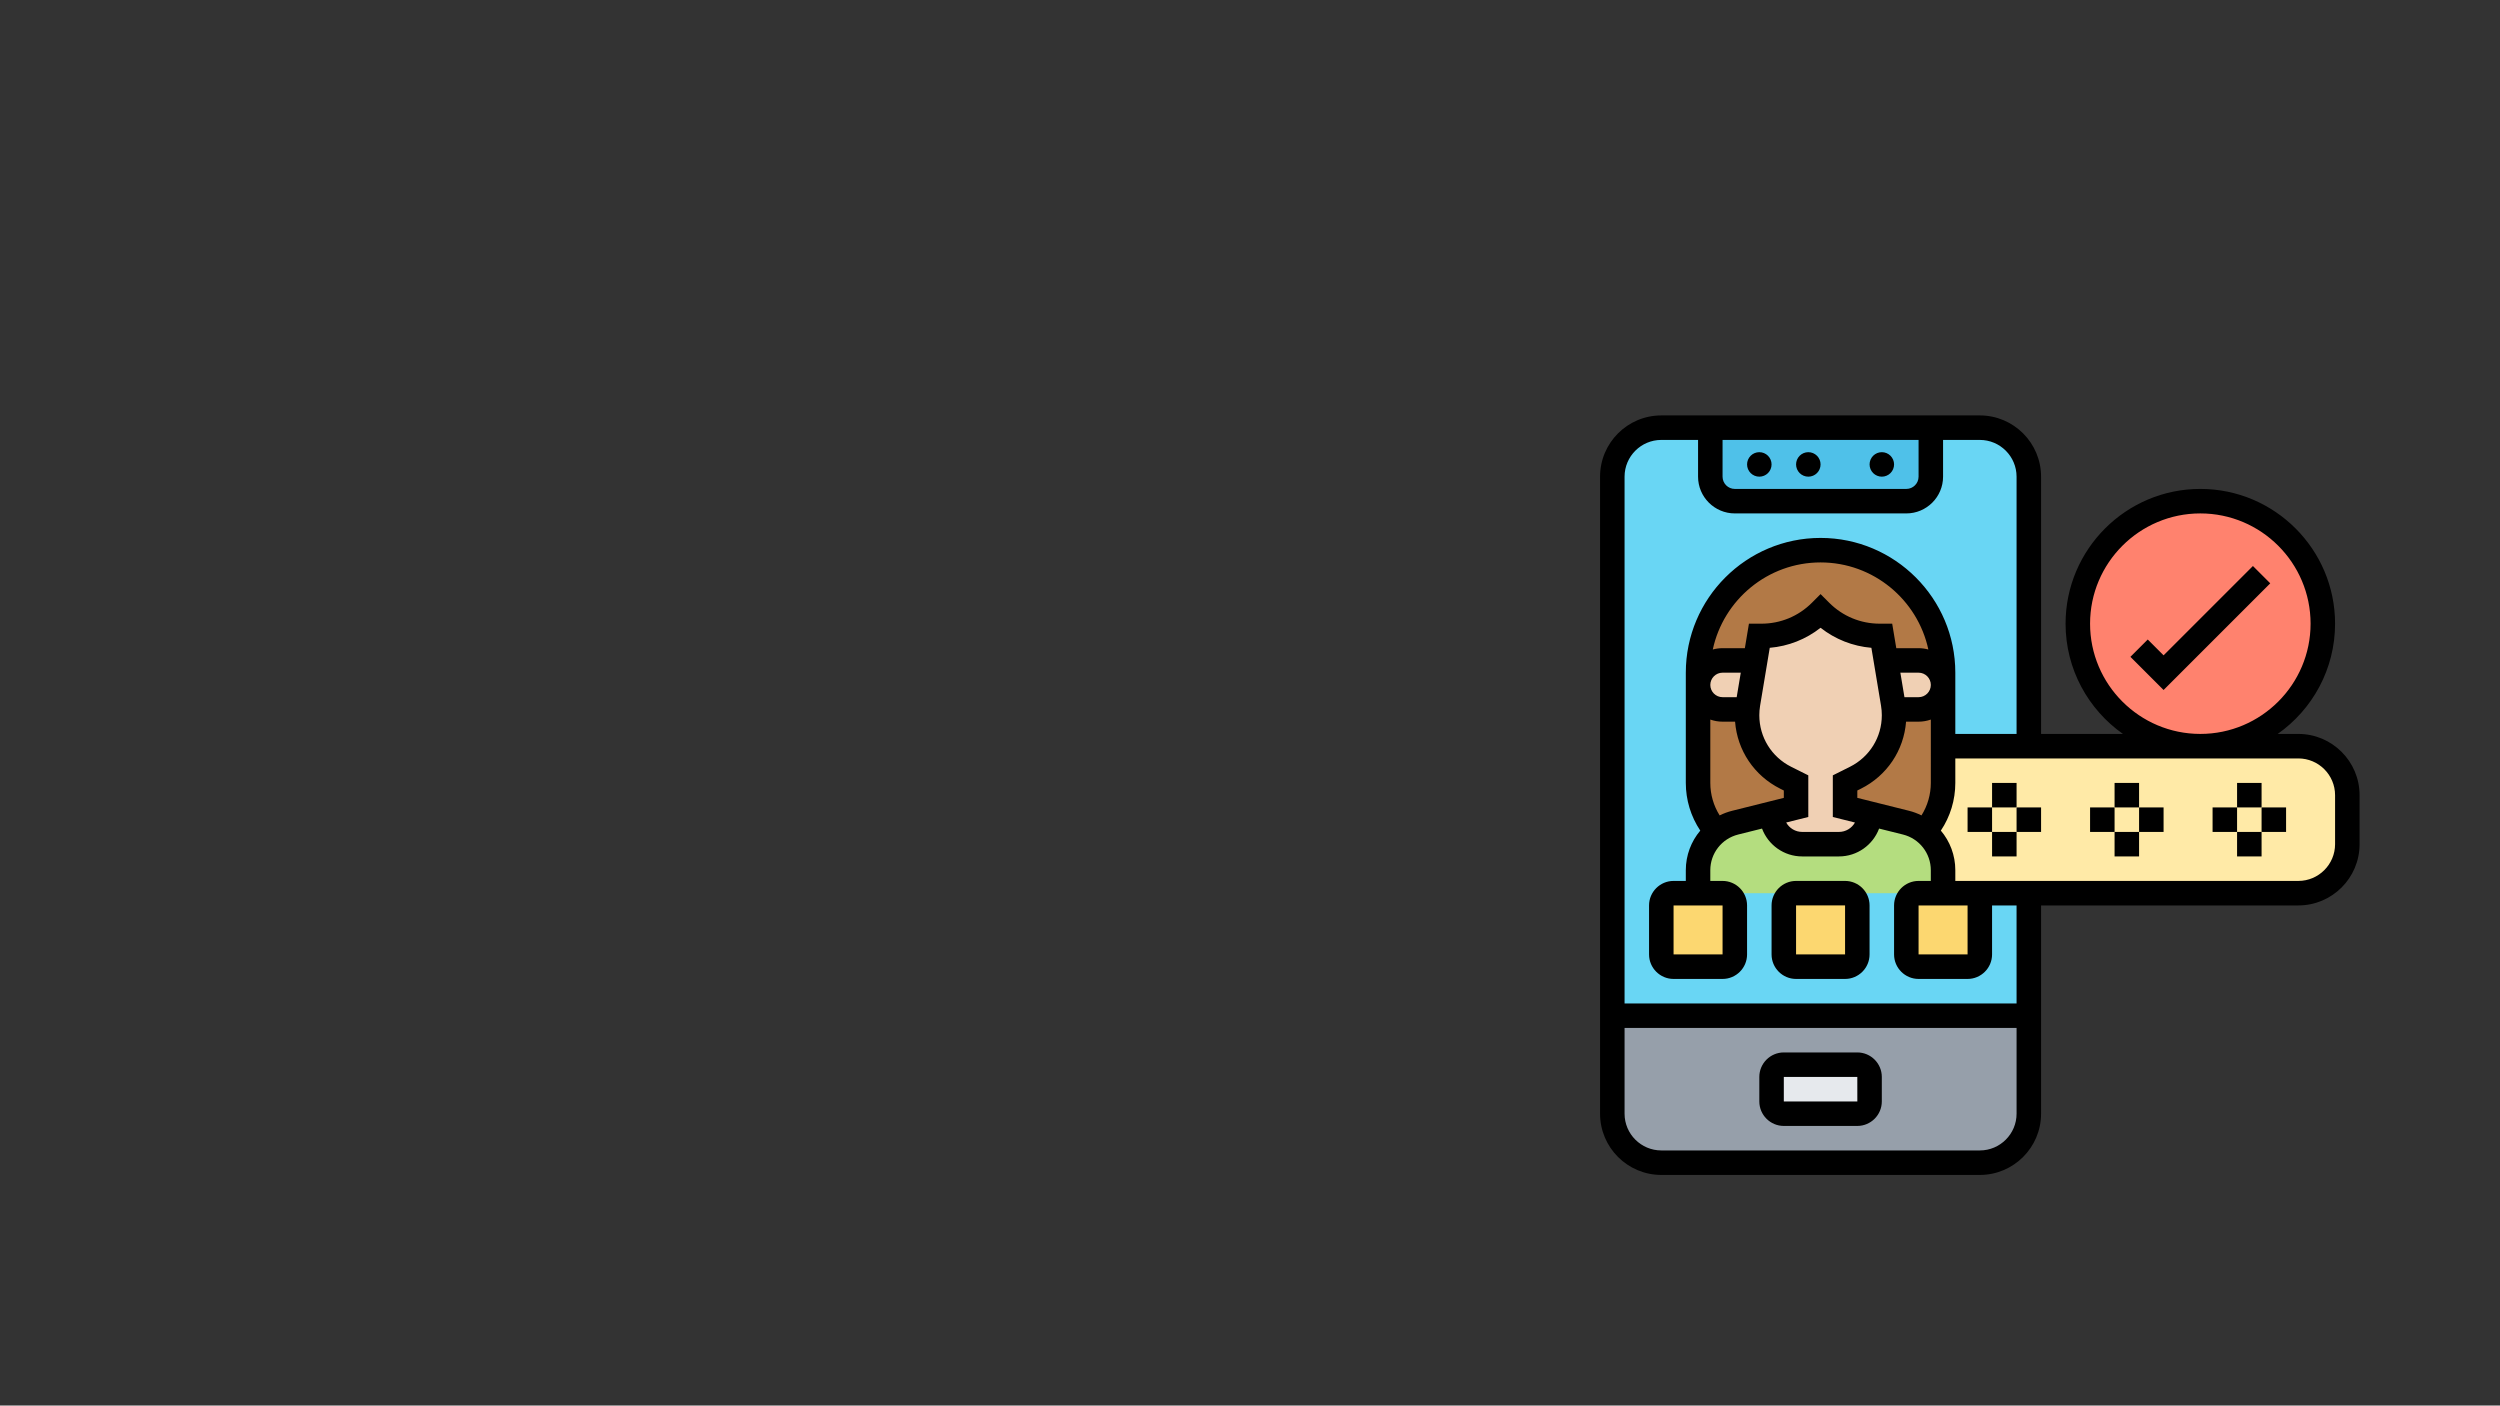 <svg height="768" preserveAspectRatio="xMidYMid meet" viewBox="0 0 1024.5 576" width="1366" xmlns="http://www.w3.org/2000/svg" xmlns:xlink="http://www.w3.org/1999/xlink" zoomAndPan="magnify"><rect x="0" y="0" width="1024.5" height="576" fill="#333333" stroke="none"/><clipPath id="a"><path d="m655.707 170.238h311.25v311.25h-311.25zm0 0"/></clipPath><path d="m831.41 416.227v40.16c0 11.09-8.992 20.082-20.078 20.082h-130.523c-11.09 0-20.082-8.992-20.082-20.082v-40.16zm0 0" fill="#969faa"/><path d="m811.332 175.258h-20.082v20.082c0 5.547-4.492 10.039-10.039 10.039h-70.285c-5.547 0-10.039-4.492-10.039-10.039v-20.082h-20.078c-11.09 0-20.082 8.992-20.082 20.082v220.887h170.684v-220.887c0-11.09-8.992-20.082-20.078-20.082zm0 0" fill="#69d6f4"/><path d="m791.25 175.258v20.082c0 5.547-4.492 10.039-10.039 10.039h-70.285c-5.547 0-10.039-4.492-10.039-10.039v-20.082zm0 0" fill="#4fc1e9"/><path d="m766.148 441.328v10.039c0 2.773-2.246 5.02-5.02 5.02h-30.121c-2.773 0-5.02-2.246-5.02-5.02v-10.039c0-2.773 2.246-5.02 5.02-5.02h30.121c2.773 0 5.02 2.246 5.02 5.02zm0 0" fill="#e6e9ed"/><path d="m961.938 325.863v20.082c0 11.086-8.992 20.078-20.082 20.078h-145.586v-9.422c0-6.281-2.918-12.02-7.609-15.738 4.73-5.324 7.609-12.332 7.609-20.02v-15.059h145.586c11.09 0 20.082 8.992 20.082 20.078zm0 0" fill="#ffeaa7"/><g fill="#b27946"><path d="m796.27 305.785v15.059c0 7.688-2.879 14.695-7.609 20.02-2.184-1.734-4.758-3.031-7.602-3.742l-14.91-3.727-10.039-2.512v-10.039l4.242-2.121c4.855-2.422 8.809-6.117 11.559-10.566 2.75-4.445 4.281-9.641 4.281-15.062 0-.789-.031-1.582-.102-2.363l.055-.008h10.086c2.773 0 5.285-1.125 7.102-2.938 1.816-1.82 2.938-4.328 2.938-7.102zm0 0"/><path d="m736.027 320.844v10.039l-10.039 2.512-14.91 3.727c-2.844.711-5.414 2.008-7.598 3.742-4.734-5.324-7.613-12.332-7.613-20.02v-40.16c0 2.773 1.125 5.281 2.938 7.102 1.82 1.812 4.328 2.938 7.102 2.938h10.086l.055.008c-.066.781-.098 1.574-.098 2.363 0 10.852 6.129 20.777 15.836 25.629zm0 0"/><path d="m796.27 275.664v5.02c0-5.547-4.492-10.043-10.039-10.043h-13.387l-1.676-10.039h-.859c-4.547 0-8.996-.902-13.121-2.609-4.117-1.707-7.906-4.219-11.117-7.43-6.426 6.426-15.148 10.039-24.242 10.039h-.859l-1.676 10.039h-13.387c-5.547 0-10.039 4.496-10.039 10.043v-5.02c0-13.863 5.621-26.414 14.703-35.5 9.086-9.082 21.637-14.703 35.5-14.703 27.723 0 50.199 22.477 50.199 50.203zm0 0"/></g><path d="m796.27 356.602v9.422h-100.402v-9.422c0-6.281 2.918-12.02 7.613-15.738 2.184-1.734 4.754-3.031 7.598-3.742l14.91-3.727c0 6.934 5.617 12.551 12.551 12.551h15.059c6.934 0 12.551-5.617 12.551-12.551l14.91 3.727c2.844.711 5.418 2.008 7.602 3.742 4.691 3.719 7.609 9.457 7.609 15.738zm0 0" fill="#b4dd7f"/><g fill="#fcd770"><path d="m811.332 371.047v20.078c0 2.773-2.246 5.02-5.02 5.02h-20.082c-2.773 0-5.02-2.246-5.02-5.02v-20.078c0-2.773 2.246-5.023 5.02-5.023h20.082c2.773 0 5.02 2.25 5.02 5.023zm0 0"/><path d="m761.129 371.047v20.078c0 2.773-2.246 5.02-5.02 5.02h-20.082c-2.773 0-5.02-2.246-5.02-5.02v-20.078c0-2.773 2.246-5.023 5.02-5.023h20.082c2.773 0 5.02 2.25 5.02 5.023zm0 0"/><path d="m710.926 371.047v20.078c0 2.773-2.246 5.02-5.02 5.02h-20.078c-2.773 0-5.02-2.246-5.02-5.02v-20.078c0-2.773 2.246-5.023 5.02-5.023h20.078c2.773 0 5.02 2.25 5.02 5.023zm0 0"/></g><path d="m786.23 270.641c5.547 0 10.039 4.496 10.039 10.043 0 2.773-1.121 5.281-2.938 7.102-1.816 1.812-4.328 2.938-7.102 2.938h-10.086l-.055.008c-.062-.785-.164-1.57-.289-2.348l-2.957-17.742zm0 0" fill="#f0d0b4"/><path d="m776.09 290.73c.07.781.102 1.574.102 2.363 0 5.422-1.531 10.617-4.281 15.062-2.75 4.449-6.703 8.145-11.559 10.566l-4.242 2.121v10.039l10.039 2.512c0 6.934-5.617 12.551-12.551 12.551h-15.059c-6.934 0-12.551-5.617-12.551-12.551l10.039-2.512v-10.039l-4.242-2.121c-9.707-4.852-15.836-14.777-15.836-25.629 0-.789.031-1.582.098-2.363.062-.785.164-1.57.289-2.348l2.957-17.742 1.676-10.039h.859c9.094 0 17.816-3.613 24.242-10.039 3.211 3.211 7 5.723 11.117 7.43 4.125 1.707 8.574 2.609 13.121 2.609h.859l1.676 10.039 2.957 17.742c.125.777.227 1.562.289 2.348zm0 0" fill="#f0d0b4"/><path d="m719.293 270.641-2.957 17.742c-.125.777-.227 1.562-.289 2.348l-.055-.008h-10.086c-2.773 0-5.281-1.125-7.102-2.938-1.812-1.82-2.938-4.328-2.938-7.102 0-5.547 4.492-10.043 10.039-10.043zm0 0" fill="#f0d0b4"/><path d="m951.895 255.582c0 1.645-.078 3.285-.242 4.922-.16 1.633-.402 3.258-.723 4.871-.32 1.613-.719 3.207-1.195 4.781-.477 1.57-1.031 3.117-1.66 4.637-.629 1.52-1.332 3.004-2.105 4.453-.777 1.449-1.621 2.859-2.535 4.227-.914 1.367-1.891 2.688-2.934 3.957-1.043 1.27-2.145 2.488-3.309 3.648-1.164 1.164-2.379 2.266-3.648 3.309-1.273 1.043-2.59 2.023-3.957 2.938-1.367.91-2.777 1.758-4.227 2.531-1.449.773-2.934 1.477-4.453 2.105-1.52.629-3.066 1.184-4.641 1.66-1.574.477-3.164.875-4.777 1.199-1.613.32-3.238.559-4.875.723-1.637.16-3.273.242-4.918.242-1.645 0-3.285-.082-4.922-.242-1.637-.164-3.262-.402-4.875-.723-1.609-.324-3.203-.723-4.777-1.199-1.574-.477-3.121-1.031-4.637-1.66-1.52-.629-3.004-1.332-4.457-2.105-1.449-.773-2.855-1.621-4.223-2.531-1.367-.914-2.688-1.895-3.957-2.938-1.273-1.043-2.488-2.145-3.652-3.309-1.16-1.16-2.266-2.379-3.309-3.648-1.043-1.27-2.02-2.59-2.934-3.957-.914-1.367-1.758-2.777-2.531-4.227-.777-1.449-1.48-2.934-2.109-4.453s-1.18-3.066-1.66-4.637c-.477-1.574-.875-3.168-1.195-4.781-.32-1.613-.562-3.238-.723-4.871-.16-1.637-.242-3.277-.242-4.922s.082-3.285.242-4.922c.16-1.637.402-3.258.723-4.871.32-1.613.719-3.207 1.195-4.781.48-1.57 1.031-3.117 1.66-4.637.629-1.52 1.332-3.004 2.109-4.453.773-1.449 1.617-2.859 2.531-4.227.914-1.367 1.891-2.688 2.934-3.957s2.148-2.488 3.309-3.652c1.164-1.16 2.379-2.262 3.652-3.309 1.27-1.043 2.59-2.02 3.957-2.934 1.367-.914 2.773-1.758 4.223-2.531 1.453-.777 2.938-1.477 4.457-2.105 1.516-.629 3.062-1.184 4.637-1.66 1.574-.477 3.168-.879 4.777-1.199 1.613-.32 3.238-.562 4.875-.723 1.637-.16 3.277-.242 4.922-.242 1.645 0 3.281.082 4.918.242s3.262.402 4.875.723 3.203.723 4.777 1.199c1.574.477 3.121 1.031 4.641 1.66s3.004 1.328 4.453 2.105c1.449.773 2.859 1.617 4.227 2.531 1.367.914 2.684 1.891 3.957 2.934 1.27 1.047 2.484 2.148 3.648 3.309 1.164 1.164 2.266 2.383 3.309 3.652s2.02 2.59 2.934 3.957c.914 1.367 1.758 2.777 2.535 4.227.773 1.449 1.477 2.934 2.105 4.453.629 1.52 1.184 3.066 1.66 4.637.477 1.574.875 3.168 1.195 4.781.32 1.613.562 3.234.723 4.871.164 1.637.242 3.277.242 4.922zm0 0" fill="#ff826e"/><path d="m761.129 431.289h-30.121c-5.535 0-10.039 4.504-10.039 10.039v10.039c0 5.535 4.504 10.043 10.039 10.043h30.121c5.535 0 10.039-4.508 10.039-10.043v-10.039c0-5.535-4.504-10.039-10.039-10.039zm0 20.078h-30.121v-10.039h30.121l.008 10.039s-.004 0-.008 0zm0 0"/><path d="m756.109 361.004h-20.082c-5.535 0-10.039 4.504-10.039 10.043v20.078c0 5.535 4.504 10.043 10.039 10.043h20.082c5.535 0 10.039-4.508 10.039-10.043v-20.078c0-5.539-4.504-10.043-10.039-10.043zm0 30.121h-20.082v-20.078h20.082zm0 0"/><path d="m725.988 190.32c0 .328-.031.656-.098.98-.062.32-.16.637-.285.941-.125.305-.281.594-.465.867s-.391.527-.621.762c-.234.23-.488.441-.762.621-.273.184-.562.34-.867.465s-.621.223-.941.285c-.324.066-.652.098-.98.098-.332 0-.656-.031-.98-.098-.324-.062-.637-.16-.941-.285s-.594-.281-.867-.465c-.273-.18-.527-.391-.762-.621-.234-.234-.441-.488-.625-.762-.184-.273-.336-.562-.465-.867-.125-.305-.219-.621-.285-.941-.062-.324-.094-.652-.094-.98 0-.332.031-.656.094-.98.066-.324.16-.637.285-.941.129-.305.281-.594.465-.867.184-.273.391-.527.625-.762s.488-.441.762-.625c.273-.184.562-.336.867-.465.305-.125.617-.219.941-.285.324-.062.648-.094.98-.094.328 0 .656.031.98.094.32.066.637.16.941.285.305.129.594.281.867.465.273.184.527.391.762.625.23.234.438.488.621.762s.34.562.465.867c.125.305.223.617.285.941.066.324.098.648.098.98zm0 0"/><path d="m776.191 190.32c0 .328-.035.656-.098.98-.066.32-.16.637-.285.941-.129.305-.281.594-.465.867s-.391.527-.625.762c-.234.23-.484.441-.762.621-.273.184-.562.34-.867.465-.305.125-.617.223-.941.285-.324.066-.648.098-.98.098-.328 0-.656-.031-.977-.098-.324-.062-.637-.16-.941-.285s-.594-.281-.871-.465c-.273-.18-.527-.391-.758-.621-.234-.234-.441-.488-.625-.762s-.34-.562-.465-.867c-.125-.305-.223-.621-.285-.941-.066-.324-.098-.652-.098-.98 0-.332.031-.656.098-.98.062-.324.16-.637.285-.941.125-.305.281-.594.465-.867s.391-.527.625-.762c.23-.234.484-.441.758-.625.277-.184.566-.336.871-.465.305-.125.617-.219.941-.285.32-.062.648-.094.977-.094.332 0 .656.031.98.094.324.066.637.16.941.285.305.129.594.281.867.465.277.184.527.391.762.625s.441.488.625.762.336.562.465.867c.125.305.219.617.285.941.062.324.098.648.098.98zm0 0"/><path d="m746.07 190.32c0 .328-.035.656-.098.98-.066.32-.16.637-.285.941-.129.305-.281.594-.465.867s-.391.527-.625.762c-.23.23-.484.441-.762.621-.273.184-.562.34-.867.465s-.617.223-.941.285c-.324.066-.648.098-.98.098-.328 0-.656-.031-.977-.098-.324-.062-.637-.16-.941-.285-.305-.125-.594-.281-.871-.465-.273-.18-.527-.391-.758-.621-.234-.234-.441-.488-.625-.762s-.34-.562-.465-.867c-.125-.305-.223-.621-.285-.941-.062-.324-.098-.652-.098-.98 0-.332.035-.656.098-.98.062-.324.16-.637.285-.941.125-.305.281-.594.465-.867s.391-.527.625-.762c.23-.234.484-.441.758-.625.277-.184.566-.336.871-.465.305-.125.617-.219.941-.285.32-.062.648-.094.977-.094.332 0 .656.031.98.094.324.066.637.16.941.285.305.129.594.281.867.465.277.184.531.391.762.625.234.234.441.488.625.762s.336.562.465.867c.125.305.219.617.285.941.062.324.098.648.098.98zm0 0"/><g clip-path="url(#a)"><path d="m941.855 300.762h-8.449c14.207-10 23.508-26.523 23.508-45.18 0-30.449-24.77-55.223-55.219-55.223-30.449 0-55.223 24.773-55.223 55.223 0 18.656 9.301 35.18 23.508 45.18h-33.547v-105.422c0-13.84-11.262-25.102-25.102-25.102h-130.523c-13.844 0-25.102 11.262-25.102 25.102v261.047c0 13.844 11.258 25.102 25.102 25.102h130.523c13.84 0 25.102-11.258 25.102-25.102v-85.34h105.422c13.84 0 25.102-11.262 25.102-25.102v-20.082c0-13.84-11.262-25.102-25.102-25.102zm-85.344-45.18c0-24.914 20.27-45.184 45.184-45.184 24.91 0 45.18 20.27 45.18 45.184 0 24.914-20.27 45.18-45.18 45.18-24.914 0-45.184-20.266-45.184-45.18zm-150.605-75.301h80.324v15.059c0 2.77-2.254 5.02-5.02 5.02h-70.285c-2.766 0-5.02-2.25-5.02-5.02zm105.426 291.168h-130.523c-8.305 0-15.062-6.758-15.062-15.062v-35.141h160.645v35.141c0 8.305-6.754 15.062-15.059 15.062zm15.059-60.242h-160.645v-215.867c0-8.305 6.758-15.059 15.062-15.059h15.059v15.059c0 8.305 6.758 15.059 15.059 15.059h70.285c8.305 0 15.059-6.754 15.059-15.059v-15.059h15.062c8.305 0 15.059 6.754 15.059 15.059v105.422h-25.102v-25.098c0-30.449-24.77-55.223-55.219-55.223-30.449 0-55.223 24.773-55.223 55.223v45.18c0 7.004 2.082 13.789 5.93 19.543-3.73 4.41-5.93 10.098-5.93 16.215v4.402h-5.02c-5.539 0-10.043 4.504-10.043 10.043v20.078c0 5.535 4.504 10.043 10.043 10.043h20.078c5.539 0 10.043-4.508 10.043-10.043v-20.078c0-5.539-4.504-10.043-10.043-10.043h-5.02v-4.402c0-6.922 4.691-12.93 11.41-14.609l9.785-2.445c2.5 6.66 8.93 11.418 16.457 11.418h15.059c7.527 0 13.961-4.758 16.457-11.418l9.789 2.445c6.715 1.68 11.406 7.688 11.406 14.609v4.402h-5.02c-5.535 0-10.039 4.504-10.039 10.043v20.078c0 5.535 4.504 10.043 10.039 10.043h20.082c5.535 0 10.039-4.508 10.039-10.043v-20.078h10.039zm-25.102-40.16h5.023v20.078h-20.082v-20.078zm-10.039-50.203c0 4.746-1.34 9.348-3.824 13.312-1.617-.809-3.336-1.453-5.148-1.906l-21.148-5.285v-3.02l1.469-.73c10.684-5.344 17.598-15.711 18.508-27.473h5.125c1.762 0 3.449-.305 5.02-.863zm-85.344 50.203v20.078h-20.078v-20.078zm74.535-85.344-1.672-10.039h7.461c2.77 0 5.02 2.25 5.02 5.02 0 2.766-2.25 5.02-5.02 5.02zm5.789-20.082h-9.133l-1.676-10.039h-5.113c-7.816 0-15.164-3.043-20.691-8.57l-3.547-3.551-3.551 3.551c-5.527 5.527-12.875 8.57-20.691 8.57h-5.113l-1.672 10.039h-9.137c-1.387 0-2.73.195-4.008.547 4.375-20.367 22.516-35.688 44.172-35.688s39.793 15.32 44.168 35.688c-1.277-.352-2.621-.547-4.008-.547zm-74.535 20.082h-5.789c-2.766 0-5.02-2.254-5.02-5.02 0-2.77 2.254-5.02 5.02-5.02h7.461zm-6.984 48.453c-2.484-3.965-3.824-8.566-3.824-13.312v-25.965c1.57.559 3.262.863 5.02.863h5.125c.91 11.762 7.824 22.129 18.512 27.473l1.465.73v3.02l-21.148 5.289c-1.812.449-3.531 1.094-5.148 1.902zm29.32-19.922c-8.059-4.031-13.062-12.129-13.062-21.141 0-1.297.109-2.605.32-3.883l3.957-23.734c7.637-.652 14.82-3.492 20.824-8.211 6 4.719 13.188 7.559 20.824 8.211l3.953 23.73c.215 1.281.324 2.59.324 3.887 0 9.012-5.008 17.109-13.066 21.141l-7.016 3.508v17.062l9.074 2.266c-1.293 2.297-3.75 3.855-6.566 3.855h-15.059c-2.816 0-5.273-1.559-6.566-3.855l9.074-2.266v-17.062zm222.883 31.711c0 8.305-6.754 15.059-15.059 15.059h-140.566v-4.402c0-6.117-2.195-11.805-5.93-16.215 3.852-5.754 5.93-12.539 5.93-19.543v-10.039h140.566c8.305 0 15.059 6.754 15.059 15.059zm0 0"/></g><path d="m886.633 268.562-6.488-6.492-7.102 7.102 13.59 13.59 43.711-43.711-7.098-7.098zm0 0"/><path d="m816.352 320.844h10.039v10.039h-10.039zm0 0"/><path d="m816.352 340.926h10.039v10.039h-10.039zm0 0"/><path d="m806.312 330.883h10.039v10.043h-10.039zm0 0"/><path d="m826.391 330.883h10.043v10.043h-10.043zm0 0"/><path d="m866.551 320.844h10.043v10.039h-10.043zm0 0"/><path d="m866.551 340.926h10.043v10.039h-10.043zm0 0"/><path d="m856.512 330.883h10.039v10.043h-10.039zm0 0"/><path d="m876.594 330.883h10.039v10.043h-10.039zm0 0"/><path d="m916.754 320.844h10.039v10.039h-10.039zm0 0"/><path d="m916.754 340.926h10.039v10.039h-10.039zm0 0"/><path d="m906.715 330.883h10.039v10.043h-10.039zm0 0"/><path d="m926.793 330.883h10.043v10.043h-10.043zm0 0"/></svg>